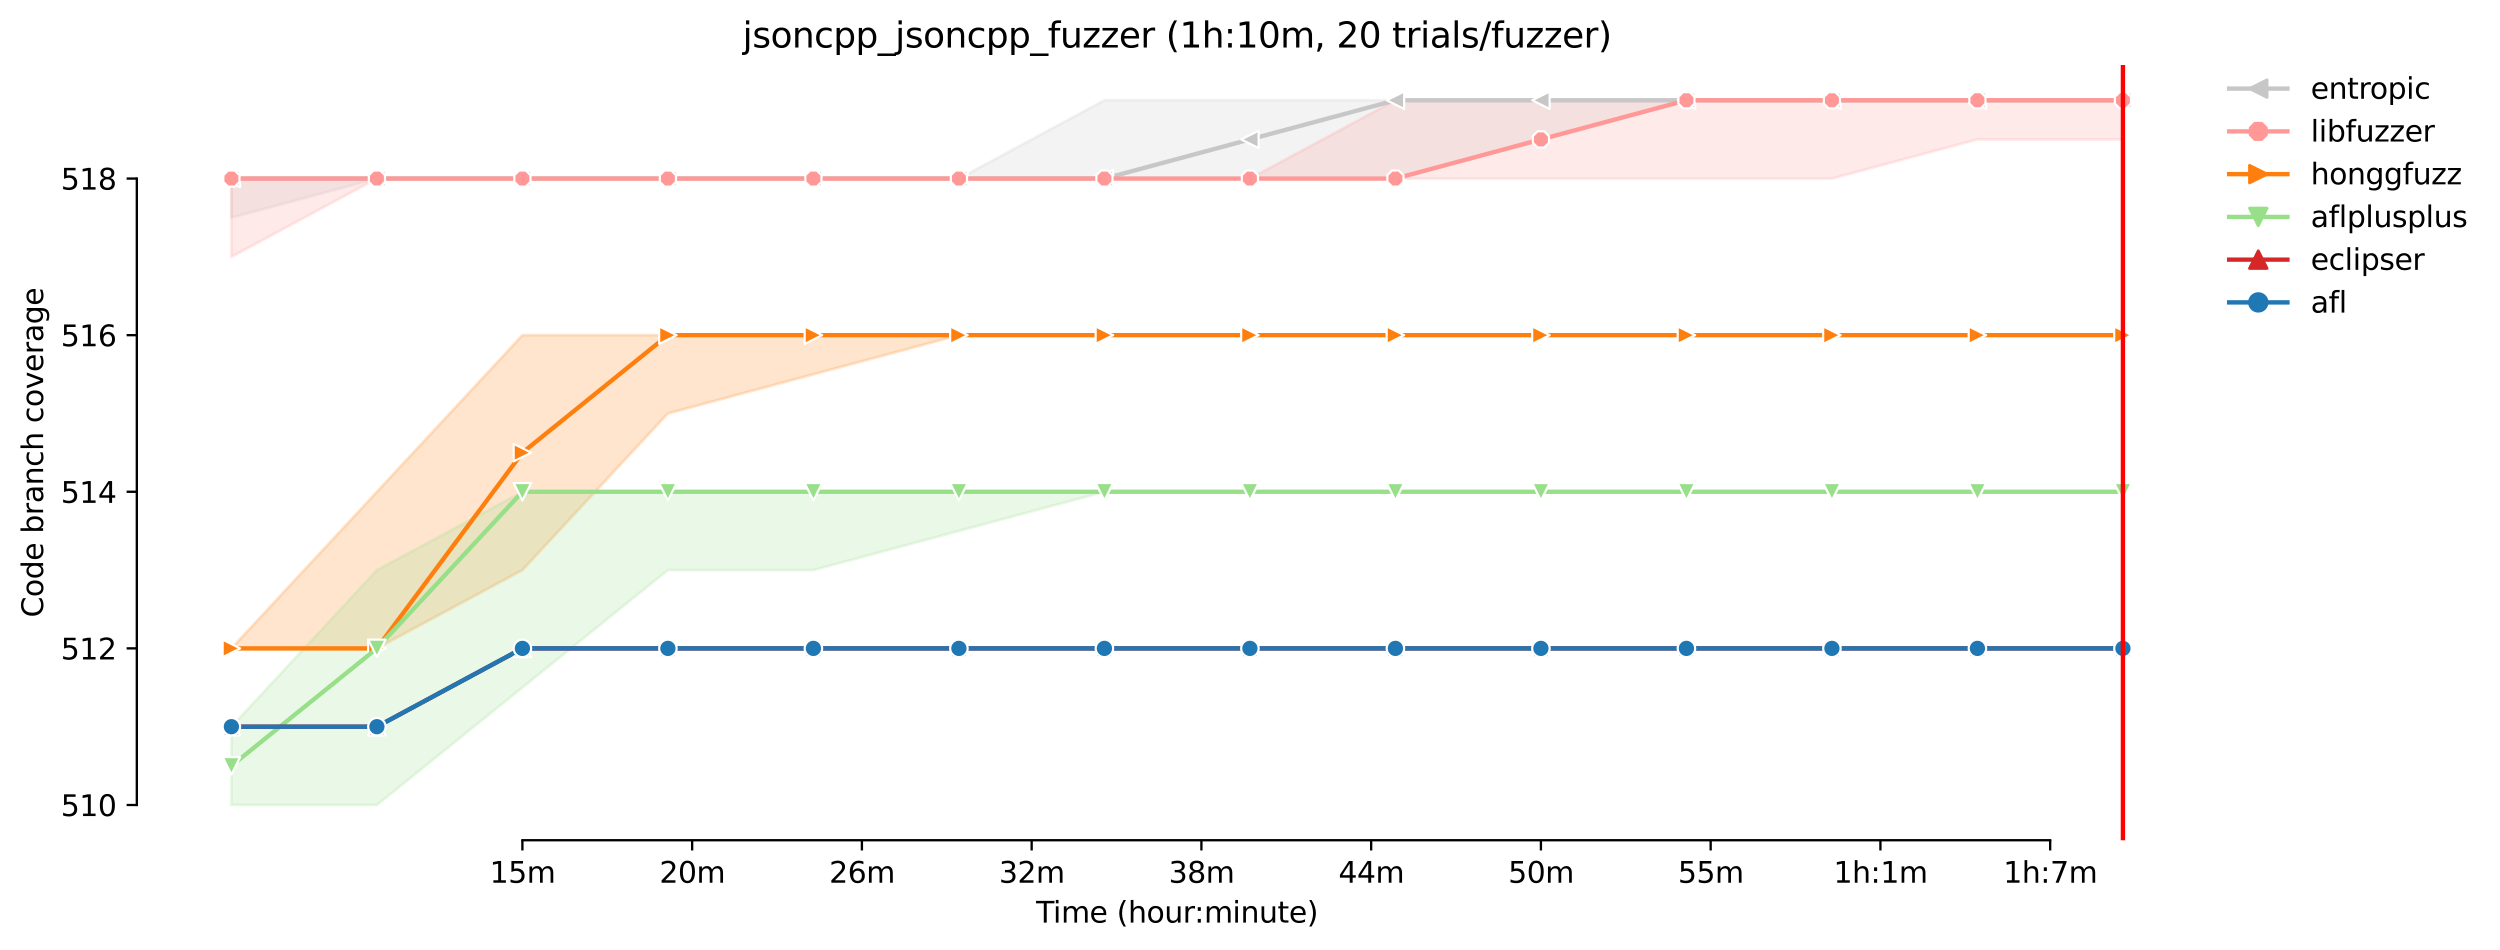 <?xml version="1.0" encoding="utf-8" standalone="no"?>
<!DOCTYPE svg PUBLIC "-//W3C//DTD SVG 1.1//EN"
  "http://www.w3.org/Graphics/SVG/1.1/DTD/svg11.dtd">
<svg height="325.986pt" version="1.1" viewBox="0 0 858.179 325.986" width="858.179pt" xmlns="http://www.w3.org/2000/svg" xmlns:xlink="http://www.w3.org/1999/xlink">
 <defs>
  <style type="text/css">*{stroke-linecap:butt;stroke-linejoin:round;}</style>
 </defs>
 <g id="figure_1">
  <g id="patch_1">
   <path d="M 0 325.986 
L 858.179 325.986 
L 858.179 0 
L 0 0 
z
" style="fill:#ffffff;"/>
  </g>
  <g id="axes_1">
   <g id="patch_2">
    <path d="M 46.966 288.43 
L 761.206 288.43 
L 761.206 22.318 
L 46.966 22.318 
z
" style="fill:#ffffff;"/>
   </g>
   <g id="PolyCollection_1">
    <defs>
     <path d="M 79.431 -264.692 
L 79.431 -251.252 
L 129.378 -264.692 
L 179.325 -264.692 
L 229.272 -264.692 
L 279.218 -264.692 
L 329.165 -264.692 
L 379.112 -264.692 
L 429.059 -264.692 
L 479.006 -264.692 
L 528.953 -277.796 
L 578.9 -291.572 
L 628.846 -291.572 
L 678.793 -291.572 
L 728.74 -291.572 
L 728.74 -291.572 
L 728.74 -291.572 
L 678.793 -291.572 
L 628.846 -291.572 
L 578.9 -291.572 
L 528.953 -291.572 
L 479.006 -291.572 
L 429.059 -291.572 
L 379.112 -291.572 
L 329.165 -264.692 
L 279.218 -264.692 
L 229.272 -264.692 
L 179.325 -264.692 
L 129.378 -264.692 
L 79.431 -264.692 
z
" id="m95cfc16b8c" style="stroke:#c7c7c7;stroke-opacity:0.2;"/>
    </defs>
    <g clip-path="url(#p2f21cedac0)">
     <use style="fill:#c7c7c7;fill-opacity:0.2;stroke:#c7c7c7;stroke-opacity:0.2;" x="0" xlink:href="#m95cfc16b8c" y="325.986"/>
    </g>
   </g>
   <g id="PolyCollection_2">
    <defs>
     <path d="M 79.431 -264.692 
L 79.431 -237.812 
L 129.378 -264.692 
L 179.325 -264.692 
L 229.272 -264.692 
L 279.218 -264.692 
L 329.165 -264.692 
L 379.112 -264.692 
L 429.059 -264.692 
L 479.006 -264.692 
L 528.953 -264.692 
L 578.9 -264.692 
L 628.846 -264.692 
L 678.793 -278.132 
L 728.74 -278.132 
L 728.74 -291.572 
L 728.74 -291.572 
L 678.793 -291.572 
L 628.846 -291.572 
L 578.9 -291.572 
L 528.953 -291.572 
L 479.006 -291.572 
L 429.059 -264.692 
L 379.112 -264.692 
L 329.165 -264.692 
L 279.218 -264.692 
L 229.272 -264.692 
L 179.325 -264.692 
L 129.378 -264.692 
L 79.431 -264.692 
z
" id="m374ce039de" style="stroke:#ff9896;stroke-opacity:0.2;"/>
    </defs>
    <g clip-path="url(#p2f21cedac0)">
     <use style="fill:#ff9896;fill-opacity:0.2;stroke:#ff9896;stroke-opacity:0.2;" x="0" xlink:href="#m374ce039de" y="325.986"/>
    </g>
   </g>
   <g id="PolyCollection_3">
    <defs>
     <path d="M 79.431 -103.412 
L 79.431 -103.412 
L 129.378 -103.412 
L 179.325 -130.292 
L 229.272 -184.052 
L 279.218 -197.492 
L 329.165 -210.932 
L 379.112 -210.932 
L 429.059 -210.932 
L 479.006 -210.932 
L 528.953 -210.932 
L 578.9 -210.932 
L 628.846 -210.932 
L 678.793 -210.932 
L 728.74 -210.932 
L 728.74 -210.932 
L 728.74 -210.932 
L 678.793 -210.932 
L 628.846 -210.932 
L 578.9 -210.932 
L 528.953 -210.932 
L 479.006 -210.932 
L 429.059 -210.932 
L 379.112 -210.932 
L 329.165 -210.932 
L 279.218 -210.932 
L 229.272 -210.932 
L 179.325 -210.932 
L 129.378 -157.172 
L 79.431 -103.412 
z
" id="meb10e8d700" style="stroke:#ff7f0e;stroke-opacity:0.2;"/>
    </defs>
    <g clip-path="url(#p2f21cedac0)">
     <use style="fill:#ff7f0e;fill-opacity:0.2;stroke:#ff7f0e;stroke-opacity:0.2;" x="0" xlink:href="#meb10e8d700" y="325.986"/>
    </g>
   </g>
   <g id="PolyCollection_4">
    <defs>
     <path d="M 79.431 -76.532 
L 79.431 -49.652 
L 129.378 -49.652 
L 179.325 -89.972 
L 229.272 -130.292 
L 279.218 -130.292 
L 329.165 -143.732 
L 379.112 -157.172 
L 429.059 -157.172 
L 479.006 -157.172 
L 528.953 -157.172 
L 578.9 -157.172 
L 628.846 -157.172 
L 678.793 -157.172 
L 728.74 -157.172 
L 728.74 -157.172 
L 728.74 -157.172 
L 678.793 -157.172 
L 628.846 -157.172 
L 578.9 -157.172 
L 528.953 -157.172 
L 479.006 -157.172 
L 429.059 -157.172 
L 379.112 -157.172 
L 329.165 -157.172 
L 279.218 -157.172 
L 229.272 -157.172 
L 179.325 -157.172 
L 129.378 -130.292 
L 79.431 -76.532 
z
" id="m71ec8da834" style="stroke:#98df8a;stroke-opacity:0.2;"/>
    </defs>
    <g clip-path="url(#p2f21cedac0)">
     <use style="fill:#98df8a;fill-opacity:0.2;stroke:#98df8a;stroke-opacity:0.2;" x="0" xlink:href="#m71ec8da834" y="325.986"/>
    </g>
   </g>
   <g id="PolyCollection_5">
    <defs>
     <path d="M 79.431 -76.532 
L 79.431 -76.532 
L 129.378 -76.532 
L 179.325 -103.412 
L 229.272 -103.412 
L 279.218 -103.412 
L 329.165 -103.412 
L 379.112 -103.412 
L 429.059 -103.412 
L 479.006 -103.412 
L 528.953 -103.412 
L 578.9 -103.412 
L 628.846 -103.412 
L 678.793 -103.412 
L 728.74 -103.412 
L 728.74 -103.412 
L 728.74 -103.412 
L 678.793 -103.412 
L 628.846 -103.412 
L 578.9 -103.412 
L 528.953 -103.412 
L 479.006 -103.412 
L 429.059 -103.412 
L 379.112 -103.412 
L 329.165 -103.412 
L 279.218 -103.412 
L 229.272 -103.412 
L 179.325 -103.412 
L 129.378 -76.532 
L 79.431 -76.532 
z
" id="md1d73d30be" style="stroke:#d62728;stroke-opacity:0.2;"/>
    </defs>
    <g clip-path="url(#p2f21cedac0)">
     <use style="fill:#d62728;fill-opacity:0.2;stroke:#d62728;stroke-opacity:0.2;" x="0" xlink:href="#md1d73d30be" y="325.986"/>
    </g>
   </g>
   <g id="PolyCollection_6">
    <defs>
     <path d="M 79.431 -76.532 
L 79.431 -76.532 
L 129.378 -76.532 
L 179.325 -103.412 
L 229.272 -103.412 
L 279.218 -103.412 
L 329.165 -103.412 
L 379.112 -103.412 
L 429.059 -103.412 
L 479.006 -103.412 
L 528.953 -103.412 
L 578.9 -103.412 
L 628.846 -103.412 
L 678.793 -103.412 
L 728.74 -103.412 
L 728.74 -103.412 
L 728.74 -103.412 
L 678.793 -103.412 
L 628.846 -103.412 
L 578.9 -103.412 
L 528.953 -103.412 
L 479.006 -103.412 
L 429.059 -103.412 
L 379.112 -103.412 
L 329.165 -103.412 
L 279.218 -103.412 
L 229.272 -103.412 
L 179.325 -103.412 
L 129.378 -76.532 
L 79.431 -76.532 
z
" id="m9c0547e44c" style="stroke:#1f77b4;stroke-opacity:0.2;"/>
    </defs>
    <g clip-path="url(#p2f21cedac0)">
     <use style="fill:#1f77b4;fill-opacity:0.2;stroke:#1f77b4;stroke-opacity:0.2;" x="0" xlink:href="#m9c0547e44c" y="325.986"/>
    </g>
   </g>
   <g id="matplotlib.axis_1">
    <g id="xtick_1">
     <g id="line2d_1">
      <defs>
       <path d="M 0 0 
L 0 3.5 
" id="mb537549809" style="stroke:#000000;stroke-width:0.8;"/>
      </defs>
      <g>
       <use style="stroke:#000000;stroke-width:0.8;" x="179.325" xlink:href="#mb537549809" y="288.43"/>
      </g>
     </g>
     <g id="text_1">
      <!-- 15m -->
      <g transform="translate(168.092 303.029)scale(0.1 -0.1)">
       <defs>
        <path d="M 794 531 
L 1825 531 
L 1825 4091 
L 703 3866 
L 703 4441 
L 1819 4666 
L 2450 4666 
L 2450 531 
L 3481 531 
L 3481 0 
L 794 0 
L 794 531 
z
" id="DejaVuSans-31" transform="scale(0.016)"/>
        <path d="M 691 4666 
L 3169 4666 
L 3169 4134 
L 1269 4134 
L 1269 2991 
Q 1406 3038 1543 3061 
Q 1681 3084 1819 3084 
Q 2600 3084 3056 2656 
Q 3513 2228 3513 1497 
Q 3513 744 3044 326 
Q 2575 -91 1722 -91 
Q 1428 -91 1123 -41 
Q 819 9 494 109 
L 494 744 
Q 775 591 1075 516 
Q 1375 441 1709 441 
Q 2250 441 2565 725 
Q 2881 1009 2881 1497 
Q 2881 1984 2565 2268 
Q 2250 2553 1709 2553 
Q 1456 2553 1204 2497 
Q 953 2441 691 2322 
L 691 4666 
z
" id="DejaVuSans-35" transform="scale(0.016)"/>
        <path d="M 3328 2828 
Q 3544 3216 3844 3400 
Q 4144 3584 4550 3584 
Q 5097 3584 5394 3201 
Q 5691 2819 5691 2113 
L 5691 0 
L 5113 0 
L 5113 2094 
Q 5113 2597 4934 2840 
Q 4756 3084 4391 3084 
Q 3944 3084 3684 2787 
Q 3425 2491 3425 1978 
L 3425 0 
L 2847 0 
L 2847 2094 
Q 2847 2600 2669 2842 
Q 2491 3084 2119 3084 
Q 1678 3084 1418 2786 
Q 1159 2488 1159 1978 
L 1159 0 
L 581 0 
L 581 3500 
L 1159 3500 
L 1159 2956 
Q 1356 3278 1631 3431 
Q 1906 3584 2284 3584 
Q 2666 3584 2933 3390 
Q 3200 3197 3328 2828 
z
" id="DejaVuSans-6d" transform="scale(0.016)"/>
       </defs>
       <use xlink:href="#DejaVuSans-31"/>
       <use x="63.623" xlink:href="#DejaVuSans-35"/>
       <use x="127.246" xlink:href="#DejaVuSans-6d"/>
      </g>
     </g>
    </g>
    <g id="xtick_2">
     <g id="line2d_2">
      <g>
       <use style="stroke:#000000;stroke-width:0.8;" x="237.596" xlink:href="#mb537549809" y="288.43"/>
      </g>
     </g>
     <g id="text_2">
      <!-- 20m -->
      <g transform="translate(226.363 303.029)scale(0.1 -0.1)">
       <defs>
        <path d="M 1228 531 
L 3431 531 
L 3431 0 
L 469 0 
L 469 531 
Q 828 903 1448 1529 
Q 2069 2156 2228 2338 
Q 2531 2678 2651 2914 
Q 2772 3150 2772 3378 
Q 2772 3750 2511 3984 
Q 2250 4219 1831 4219 
Q 1534 4219 1204 4116 
Q 875 4013 500 3803 
L 500 4441 
Q 881 4594 1212 4672 
Q 1544 4750 1819 4750 
Q 2544 4750 2975 4387 
Q 3406 4025 3406 3419 
Q 3406 3131 3298 2873 
Q 3191 2616 2906 2266 
Q 2828 2175 2409 1742 
Q 1991 1309 1228 531 
z
" id="DejaVuSans-32" transform="scale(0.016)"/>
        <path d="M 2034 4250 
Q 1547 4250 1301 3770 
Q 1056 3291 1056 2328 
Q 1056 1369 1301 889 
Q 1547 409 2034 409 
Q 2525 409 2770 889 
Q 3016 1369 3016 2328 
Q 3016 3291 2770 3770 
Q 2525 4250 2034 4250 
z
M 2034 4750 
Q 2819 4750 3233 4129 
Q 3647 3509 3647 2328 
Q 3647 1150 3233 529 
Q 2819 -91 2034 -91 
Q 1250 -91 836 529 
Q 422 1150 422 2328 
Q 422 3509 836 4129 
Q 1250 4750 2034 4750 
z
" id="DejaVuSans-30" transform="scale(0.016)"/>
       </defs>
       <use xlink:href="#DejaVuSans-32"/>
       <use x="63.623" xlink:href="#DejaVuSans-30"/>
       <use x="127.246" xlink:href="#DejaVuSans-6d"/>
      </g>
     </g>
    </g>
    <g id="xtick_3">
     <g id="line2d_3">
      <g>
       <use style="stroke:#000000;stroke-width:0.8;" x="295.867" xlink:href="#mb537549809" y="288.43"/>
      </g>
     </g>
     <g id="text_3">
      <!-- 26m -->
      <g transform="translate(284.635 303.029)scale(0.1 -0.1)">
       <defs>
        <path d="M 2113 2584 
Q 1688 2584 1439 2293 
Q 1191 2003 1191 1497 
Q 1191 994 1439 701 
Q 1688 409 2113 409 
Q 2538 409 2786 701 
Q 3034 994 3034 1497 
Q 3034 2003 2786 2293 
Q 2538 2584 2113 2584 
z
M 3366 4563 
L 3366 3988 
Q 3128 4100 2886 4159 
Q 2644 4219 2406 4219 
Q 1781 4219 1451 3797 
Q 1122 3375 1075 2522 
Q 1259 2794 1537 2939 
Q 1816 3084 2150 3084 
Q 2853 3084 3261 2657 
Q 3669 2231 3669 1497 
Q 3669 778 3244 343 
Q 2819 -91 2113 -91 
Q 1303 -91 875 529 
Q 447 1150 447 2328 
Q 447 3434 972 4092 
Q 1497 4750 2381 4750 
Q 2619 4750 2861 4703 
Q 3103 4656 3366 4563 
z
" id="DejaVuSans-36" transform="scale(0.016)"/>
       </defs>
       <use xlink:href="#DejaVuSans-32"/>
       <use x="63.623" xlink:href="#DejaVuSans-36"/>
       <use x="127.246" xlink:href="#DejaVuSans-6d"/>
      </g>
     </g>
    </g>
    <g id="xtick_4">
     <g id="line2d_4">
      <g>
       <use style="stroke:#000000;stroke-width:0.8;" x="354.139" xlink:href="#mb537549809" y="288.43"/>
      </g>
     </g>
     <g id="text_4">
      <!-- 32m -->
      <g transform="translate(342.906 303.029)scale(0.1 -0.1)">
       <defs>
        <path d="M 2597 2516 
Q 3050 2419 3304 2112 
Q 3559 1806 3559 1356 
Q 3559 666 3084 287 
Q 2609 -91 1734 -91 
Q 1441 -91 1130 -33 
Q 819 25 488 141 
L 488 750 
Q 750 597 1062 519 
Q 1375 441 1716 441 
Q 2309 441 2620 675 
Q 2931 909 2931 1356 
Q 2931 1769 2642 2001 
Q 2353 2234 1838 2234 
L 1294 2234 
L 1294 2753 
L 1863 2753 
Q 2328 2753 2575 2939 
Q 2822 3125 2822 3475 
Q 2822 3834 2567 4026 
Q 2313 4219 1838 4219 
Q 1578 4219 1281 4162 
Q 984 4106 628 3988 
L 628 4550 
Q 988 4650 1302 4700 
Q 1616 4750 1894 4750 
Q 2613 4750 3031 4423 
Q 3450 4097 3450 3541 
Q 3450 3153 3228 2886 
Q 3006 2619 2597 2516 
z
" id="DejaVuSans-33" transform="scale(0.016)"/>
       </defs>
       <use xlink:href="#DejaVuSans-33"/>
       <use x="63.623" xlink:href="#DejaVuSans-32"/>
       <use x="127.246" xlink:href="#DejaVuSans-6d"/>
      </g>
     </g>
    </g>
    <g id="xtick_5">
     <g id="line2d_5">
      <g>
       <use style="stroke:#000000;stroke-width:0.8;" x="412.41" xlink:href="#mb537549809" y="288.43"/>
      </g>
     </g>
     <g id="text_5">
      <!-- 38m -->
      <g transform="translate(401.177 303.029)scale(0.1 -0.1)">
       <defs>
        <path d="M 2034 2216 
Q 1584 2216 1326 1975 
Q 1069 1734 1069 1313 
Q 1069 891 1326 650 
Q 1584 409 2034 409 
Q 2484 409 2743 651 
Q 3003 894 3003 1313 
Q 3003 1734 2745 1975 
Q 2488 2216 2034 2216 
z
M 1403 2484 
Q 997 2584 770 2862 
Q 544 3141 544 3541 
Q 544 4100 942 4425 
Q 1341 4750 2034 4750 
Q 2731 4750 3128 4425 
Q 3525 4100 3525 3541 
Q 3525 3141 3298 2862 
Q 3072 2584 2669 2484 
Q 3125 2378 3379 2068 
Q 3634 1759 3634 1313 
Q 3634 634 3220 271 
Q 2806 -91 2034 -91 
Q 1263 -91 848 271 
Q 434 634 434 1313 
Q 434 1759 690 2068 
Q 947 2378 1403 2484 
z
M 1172 3481 
Q 1172 3119 1398 2916 
Q 1625 2713 2034 2713 
Q 2441 2713 2670 2916 
Q 2900 3119 2900 3481 
Q 2900 3844 2670 4047 
Q 2441 4250 2034 4250 
Q 1625 4250 1398 4047 
Q 1172 3844 1172 3481 
z
" id="DejaVuSans-38" transform="scale(0.016)"/>
       </defs>
       <use xlink:href="#DejaVuSans-33"/>
       <use x="63.623" xlink:href="#DejaVuSans-38"/>
       <use x="127.246" xlink:href="#DejaVuSans-6d"/>
      </g>
     </g>
    </g>
    <g id="xtick_6">
     <g id="line2d_6">
      <g>
       <use style="stroke:#000000;stroke-width:0.8;" x="470.681" xlink:href="#mb537549809" y="288.43"/>
      </g>
     </g>
     <g id="text_6">
      <!-- 44m -->
      <g transform="translate(459.449 303.029)scale(0.1 -0.1)">
       <defs>
        <path d="M 2419 4116 
L 825 1625 
L 2419 1625 
L 2419 4116 
z
M 2253 4666 
L 3047 4666 
L 3047 1625 
L 3713 1625 
L 3713 1100 
L 3047 1100 
L 3047 0 
L 2419 0 
L 2419 1100 
L 313 1100 
L 313 1709 
L 2253 4666 
z
" id="DejaVuSans-34" transform="scale(0.016)"/>
       </defs>
       <use xlink:href="#DejaVuSans-34"/>
       <use x="63.623" xlink:href="#DejaVuSans-34"/>
       <use x="127.246" xlink:href="#DejaVuSans-6d"/>
      </g>
     </g>
    </g>
    <g id="xtick_7">
     <g id="line2d_7">
      <g>
       <use style="stroke:#000000;stroke-width:0.8;" x="528.953" xlink:href="#mb537549809" y="288.43"/>
      </g>
     </g>
     <g id="text_7">
      <!-- 50m -->
      <g transform="translate(517.72 303.029)scale(0.1 -0.1)">
       <use xlink:href="#DejaVuSans-35"/>
       <use x="63.623" xlink:href="#DejaVuSans-30"/>
       <use x="127.246" xlink:href="#DejaVuSans-6d"/>
      </g>
     </g>
    </g>
    <g id="xtick_8">
     <g id="line2d_8">
      <g>
       <use style="stroke:#000000;stroke-width:0.8;" x="587.224" xlink:href="#mb537549809" y="288.43"/>
      </g>
     </g>
     <g id="text_8">
      <!-- 55m -->
      <g transform="translate(575.991 303.029)scale(0.1 -0.1)">
       <use xlink:href="#DejaVuSans-35"/>
       <use x="63.623" xlink:href="#DejaVuSans-35"/>
       <use x="127.246" xlink:href="#DejaVuSans-6d"/>
      </g>
     </g>
    </g>
    <g id="xtick_9">
     <g id="line2d_9">
      <g>
       <use style="stroke:#000000;stroke-width:0.8;" x="645.495" xlink:href="#mb537549809" y="288.43"/>
      </g>
     </g>
     <g id="text_9">
      <!-- 1h:1m -->
      <g transform="translate(629.409 303.029)scale(0.1 -0.1)">
       <defs>
        <path d="M 3513 2113 
L 3513 0 
L 2938 0 
L 2938 2094 
Q 2938 2591 2744 2837 
Q 2550 3084 2163 3084 
Q 1697 3084 1428 2787 
Q 1159 2491 1159 1978 
L 1159 0 
L 581 0 
L 581 4863 
L 1159 4863 
L 1159 2956 
Q 1366 3272 1645 3428 
Q 1925 3584 2291 3584 
Q 2894 3584 3203 3211 
Q 3513 2838 3513 2113 
z
" id="DejaVuSans-68" transform="scale(0.016)"/>
        <path d="M 750 794 
L 1409 794 
L 1409 0 
L 750 0 
L 750 794 
z
M 750 3309 
L 1409 3309 
L 1409 2516 
L 750 2516 
L 750 3309 
z
" id="DejaVuSans-3a" transform="scale(0.016)"/>
       </defs>
       <use xlink:href="#DejaVuSans-31"/>
       <use x="63.623" xlink:href="#DejaVuSans-68"/>
       <use x="127.002" xlink:href="#DejaVuSans-3a"/>
       <use x="160.693" xlink:href="#DejaVuSans-31"/>
       <use x="224.316" xlink:href="#DejaVuSans-6d"/>
      </g>
     </g>
    </g>
    <g id="xtick_10">
     <g id="line2d_10">
      <g>
       <use style="stroke:#000000;stroke-width:0.8;" x="703.767" xlink:href="#mb537549809" y="288.43"/>
      </g>
     </g>
     <g id="text_10">
      <!-- 1h:7m -->
      <g transform="translate(687.681 303.029)scale(0.1 -0.1)">
       <defs>
        <path d="M 525 4666 
L 3525 4666 
L 3525 4397 
L 1831 0 
L 1172 0 
L 2766 4134 
L 525 4134 
L 525 4666 
z
" id="DejaVuSans-37" transform="scale(0.016)"/>
       </defs>
       <use xlink:href="#DejaVuSans-31"/>
       <use x="63.623" xlink:href="#DejaVuSans-68"/>
       <use x="127.002" xlink:href="#DejaVuSans-3a"/>
       <use x="160.693" xlink:href="#DejaVuSans-37"/>
       <use x="224.316" xlink:href="#DejaVuSans-6d"/>
      </g>
     </g>
    </g>
    <g id="text_11">
     <!-- Time (hour:minute) -->
     <g transform="translate(355.679 316.707)scale(0.1 -0.1)">
      <defs>
       <path d="M -19 4666 
L 3928 4666 
L 3928 4134 
L 2272 4134 
L 2272 0 
L 1638 0 
L 1638 4134 
L -19 4134 
L -19 4666 
z
" id="DejaVuSans-54" transform="scale(0.016)"/>
       <path d="M 603 3500 
L 1178 3500 
L 1178 0 
L 603 0 
L 603 3500 
z
M 603 4863 
L 1178 4863 
L 1178 4134 
L 603 4134 
L 603 4863 
z
" id="DejaVuSans-69" transform="scale(0.016)"/>
       <path d="M 3597 1894 
L 3597 1613 
L 953 1613 
Q 991 1019 1311 708 
Q 1631 397 2203 397 
Q 2534 397 2845 478 
Q 3156 559 3463 722 
L 3463 178 
Q 3153 47 2828 -22 
Q 2503 -91 2169 -91 
Q 1331 -91 842 396 
Q 353 884 353 1716 
Q 353 2575 817 3079 
Q 1281 3584 2069 3584 
Q 2775 3584 3186 3129 
Q 3597 2675 3597 1894 
z
M 3022 2063 
Q 3016 2534 2758 2815 
Q 2500 3097 2075 3097 
Q 1594 3097 1305 2825 
Q 1016 2553 972 2059 
L 3022 2063 
z
" id="DejaVuSans-65" transform="scale(0.016)"/>
       <path id="DejaVuSans-20" transform="scale(0.016)"/>
       <path d="M 1984 4856 
Q 1566 4138 1362 3434 
Q 1159 2731 1159 2009 
Q 1159 1288 1364 580 
Q 1569 -128 1984 -844 
L 1484 -844 
Q 1016 -109 783 600 
Q 550 1309 550 2009 
Q 550 2706 781 3412 
Q 1013 4119 1484 4856 
L 1984 4856 
z
" id="DejaVuSans-28" transform="scale(0.016)"/>
       <path d="M 1959 3097 
Q 1497 3097 1228 2736 
Q 959 2375 959 1747 
Q 959 1119 1226 758 
Q 1494 397 1959 397 
Q 2419 397 2687 759 
Q 2956 1122 2956 1747 
Q 2956 2369 2687 2733 
Q 2419 3097 1959 3097 
z
M 1959 3584 
Q 2709 3584 3137 3096 
Q 3566 2609 3566 1747 
Q 3566 888 3137 398 
Q 2709 -91 1959 -91 
Q 1206 -91 779 398 
Q 353 888 353 1747 
Q 353 2609 779 3096 
Q 1206 3584 1959 3584 
z
" id="DejaVuSans-6f" transform="scale(0.016)"/>
       <path d="M 544 1381 
L 544 3500 
L 1119 3500 
L 1119 1403 
Q 1119 906 1312 657 
Q 1506 409 1894 409 
Q 2359 409 2629 706 
Q 2900 1003 2900 1516 
L 2900 3500 
L 3475 3500 
L 3475 0 
L 2900 0 
L 2900 538 
Q 2691 219 2414 64 
Q 2138 -91 1772 -91 
Q 1169 -91 856 284 
Q 544 659 544 1381 
z
M 1991 3584 
L 1991 3584 
z
" id="DejaVuSans-75" transform="scale(0.016)"/>
       <path d="M 2631 2963 
Q 2534 3019 2420 3045 
Q 2306 3072 2169 3072 
Q 1681 3072 1420 2755 
Q 1159 2438 1159 1844 
L 1159 0 
L 581 0 
L 581 3500 
L 1159 3500 
L 1159 2956 
Q 1341 3275 1631 3429 
Q 1922 3584 2338 3584 
Q 2397 3584 2469 3576 
Q 2541 3569 2628 3553 
L 2631 2963 
z
" id="DejaVuSans-72" transform="scale(0.016)"/>
       <path d="M 3513 2113 
L 3513 0 
L 2938 0 
L 2938 2094 
Q 2938 2591 2744 2837 
Q 2550 3084 2163 3084 
Q 1697 3084 1428 2787 
Q 1159 2491 1159 1978 
L 1159 0 
L 581 0 
L 581 3500 
L 1159 3500 
L 1159 2956 
Q 1366 3272 1645 3428 
Q 1925 3584 2291 3584 
Q 2894 3584 3203 3211 
Q 3513 2838 3513 2113 
z
" id="DejaVuSans-6e" transform="scale(0.016)"/>
       <path d="M 1172 4494 
L 1172 3500 
L 2356 3500 
L 2356 3053 
L 1172 3053 
L 1172 1153 
Q 1172 725 1289 603 
Q 1406 481 1766 481 
L 2356 481 
L 2356 0 
L 1766 0 
Q 1100 0 847 248 
Q 594 497 594 1153 
L 594 3053 
L 172 3053 
L 172 3500 
L 594 3500 
L 594 4494 
L 1172 4494 
z
" id="DejaVuSans-74" transform="scale(0.016)"/>
       <path d="M 513 4856 
L 1013 4856 
Q 1481 4119 1714 3412 
Q 1947 2706 1947 2009 
Q 1947 1309 1714 600 
Q 1481 -109 1013 -844 
L 513 -844 
Q 928 -128 1133 580 
Q 1338 1288 1338 2009 
Q 1338 2731 1133 3434 
Q 928 4138 513 4856 
z
" id="DejaVuSans-29" transform="scale(0.016)"/>
      </defs>
      <use xlink:href="#DejaVuSans-54"/>
      <use x="57.959" xlink:href="#DejaVuSans-69"/>
      <use x="85.742" xlink:href="#DejaVuSans-6d"/>
      <use x="183.154" xlink:href="#DejaVuSans-65"/>
      <use x="244.678" xlink:href="#DejaVuSans-20"/>
      <use x="276.465" xlink:href="#DejaVuSans-28"/>
      <use x="315.479" xlink:href="#DejaVuSans-68"/>
      <use x="378.857" xlink:href="#DejaVuSans-6f"/>
      <use x="440.039" xlink:href="#DejaVuSans-75"/>
      <use x="503.418" xlink:href="#DejaVuSans-72"/>
      <use x="542.781" xlink:href="#DejaVuSans-3a"/>
      <use x="576.473" xlink:href="#DejaVuSans-6d"/>
      <use x="673.885" xlink:href="#DejaVuSans-69"/>
      <use x="701.668" xlink:href="#DejaVuSans-6e"/>
      <use x="765.047" xlink:href="#DejaVuSans-75"/>
      <use x="828.426" xlink:href="#DejaVuSans-74"/>
      <use x="867.635" xlink:href="#DejaVuSans-65"/>
      <use x="929.158" xlink:href="#DejaVuSans-29"/>
     </g>
    </g>
   </g>
   <g id="matplotlib.axis_2">
    <g id="ytick_1">
     <g id="line2d_11">
      <defs>
       <path d="M 0 0 
L -3.5 0 
" id="m59b466a306" style="stroke:#000000;stroke-width:0.8;"/>
      </defs>
      <g>
       <use style="stroke:#000000;stroke-width:0.8;" x="46.966" xlink:href="#m59b466a306" y="276.334"/>
      </g>
     </g>
     <g id="text_12">
      <!-- 510 -->
      <g transform="translate(20.878 280.133)scale(0.1 -0.1)">
       <use xlink:href="#DejaVuSans-35"/>
       <use x="63.623" xlink:href="#DejaVuSans-31"/>
       <use x="127.246" xlink:href="#DejaVuSans-30"/>
      </g>
     </g>
    </g>
    <g id="ytick_2">
     <g id="line2d_12">
      <g>
       <use style="stroke:#000000;stroke-width:0.8;" x="46.966" xlink:href="#m59b466a306" y="222.574"/>
      </g>
     </g>
     <g id="text_13">
      <!-- 512 -->
      <g transform="translate(20.878 226.373)scale(0.1 -0.1)">
       <use xlink:href="#DejaVuSans-35"/>
       <use x="63.623" xlink:href="#DejaVuSans-31"/>
       <use x="127.246" xlink:href="#DejaVuSans-32"/>
      </g>
     </g>
    </g>
    <g id="ytick_3">
     <g id="line2d_13">
      <g>
       <use style="stroke:#000000;stroke-width:0.8;" x="46.966" xlink:href="#m59b466a306" y="168.814"/>
      </g>
     </g>
     <g id="text_14">
      <!-- 514 -->
      <g transform="translate(20.878 172.613)scale(0.1 -0.1)">
       <use xlink:href="#DejaVuSans-35"/>
       <use x="63.623" xlink:href="#DejaVuSans-31"/>
       <use x="127.246" xlink:href="#DejaVuSans-34"/>
      </g>
     </g>
    </g>
    <g id="ytick_4">
     <g id="line2d_14">
      <g>
       <use style="stroke:#000000;stroke-width:0.8;" x="46.966" xlink:href="#m59b466a306" y="115.054"/>
      </g>
     </g>
     <g id="text_15">
      <!-- 516 -->
      <g transform="translate(20.878 118.853)scale(0.1 -0.1)">
       <use xlink:href="#DejaVuSans-35"/>
       <use x="63.623" xlink:href="#DejaVuSans-31"/>
       <use x="127.246" xlink:href="#DejaVuSans-36"/>
      </g>
     </g>
    </g>
    <g id="ytick_5">
     <g id="line2d_15">
      <g>
       <use style="stroke:#000000;stroke-width:0.8;" x="46.966" xlink:href="#m59b466a306" y="61.294"/>
      </g>
     </g>
     <g id="text_16">
      <!-- 518 -->
      <g transform="translate(20.878 65.093)scale(0.1 -0.1)">
       <use xlink:href="#DejaVuSans-35"/>
       <use x="63.623" xlink:href="#DejaVuSans-31"/>
       <use x="127.246" xlink:href="#DejaVuSans-38"/>
      </g>
     </g>
    </g>
    <g id="text_17">
     <!-- Code branch coverage -->
     <g transform="translate(14.798 211.949)rotate(-90)scale(0.1 -0.1)">
      <defs>
       <path d="M 4122 4306 
L 4122 3641 
Q 3803 3938 3442 4084 
Q 3081 4231 2675 4231 
Q 1875 4231 1450 3742 
Q 1025 3253 1025 2328 
Q 1025 1406 1450 917 
Q 1875 428 2675 428 
Q 3081 428 3442 575 
Q 3803 722 4122 1019 
L 4122 359 
Q 3791 134 3420 21 
Q 3050 -91 2638 -91 
Q 1578 -91 968 557 
Q 359 1206 359 2328 
Q 359 3453 968 4101 
Q 1578 4750 2638 4750 
Q 3056 4750 3426 4639 
Q 3797 4528 4122 4306 
z
" id="DejaVuSans-43" transform="scale(0.016)"/>
       <path d="M 2906 2969 
L 2906 4863 
L 3481 4863 
L 3481 0 
L 2906 0 
L 2906 525 
Q 2725 213 2448 61 
Q 2172 -91 1784 -91 
Q 1150 -91 751 415 
Q 353 922 353 1747 
Q 353 2572 751 3078 
Q 1150 3584 1784 3584 
Q 2172 3584 2448 3432 
Q 2725 3281 2906 2969 
z
M 947 1747 
Q 947 1113 1208 752 
Q 1469 391 1925 391 
Q 2381 391 2643 752 
Q 2906 1113 2906 1747 
Q 2906 2381 2643 2742 
Q 2381 3103 1925 3103 
Q 1469 3103 1208 2742 
Q 947 2381 947 1747 
z
" id="DejaVuSans-64" transform="scale(0.016)"/>
       <path d="M 3116 1747 
Q 3116 2381 2855 2742 
Q 2594 3103 2138 3103 
Q 1681 3103 1420 2742 
Q 1159 2381 1159 1747 
Q 1159 1113 1420 752 
Q 1681 391 2138 391 
Q 2594 391 2855 752 
Q 3116 1113 3116 1747 
z
M 1159 2969 
Q 1341 3281 1617 3432 
Q 1894 3584 2278 3584 
Q 2916 3584 3314 3078 
Q 3713 2572 3713 1747 
Q 3713 922 3314 415 
Q 2916 -91 2278 -91 
Q 1894 -91 1617 61 
Q 1341 213 1159 525 
L 1159 0 
L 581 0 
L 581 4863 
L 1159 4863 
L 1159 2969 
z
" id="DejaVuSans-62" transform="scale(0.016)"/>
       <path d="M 2194 1759 
Q 1497 1759 1228 1600 
Q 959 1441 959 1056 
Q 959 750 1161 570 
Q 1363 391 1709 391 
Q 2188 391 2477 730 
Q 2766 1069 2766 1631 
L 2766 1759 
L 2194 1759 
z
M 3341 1997 
L 3341 0 
L 2766 0 
L 2766 531 
Q 2569 213 2275 61 
Q 1981 -91 1556 -91 
Q 1019 -91 701 211 
Q 384 513 384 1019 
Q 384 1609 779 1909 
Q 1175 2209 1959 2209 
L 2766 2209 
L 2766 2266 
Q 2766 2663 2505 2880 
Q 2244 3097 1772 3097 
Q 1472 3097 1187 3025 
Q 903 2953 641 2809 
L 641 3341 
Q 956 3463 1253 3523 
Q 1550 3584 1831 3584 
Q 2591 3584 2966 3190 
Q 3341 2797 3341 1997 
z
" id="DejaVuSans-61" transform="scale(0.016)"/>
       <path d="M 3122 3366 
L 3122 2828 
Q 2878 2963 2633 3030 
Q 2388 3097 2138 3097 
Q 1578 3097 1268 2742 
Q 959 2388 959 1747 
Q 959 1106 1268 751 
Q 1578 397 2138 397 
Q 2388 397 2633 464 
Q 2878 531 3122 666 
L 3122 134 
Q 2881 22 2623 -34 
Q 2366 -91 2075 -91 
Q 1284 -91 818 406 
Q 353 903 353 1747 
Q 353 2603 823 3093 
Q 1294 3584 2113 3584 
Q 2378 3584 2631 3529 
Q 2884 3475 3122 3366 
z
" id="DejaVuSans-63" transform="scale(0.016)"/>
       <path d="M 191 3500 
L 800 3500 
L 1894 563 
L 2988 3500 
L 3597 3500 
L 2284 0 
L 1503 0 
L 191 3500 
z
" id="DejaVuSans-76" transform="scale(0.016)"/>
       <path d="M 2906 1791 
Q 2906 2416 2648 2759 
Q 2391 3103 1925 3103 
Q 1463 3103 1205 2759 
Q 947 2416 947 1791 
Q 947 1169 1205 825 
Q 1463 481 1925 481 
Q 2391 481 2648 825 
Q 2906 1169 2906 1791 
z
M 3481 434 
Q 3481 -459 3084 -895 
Q 2688 -1331 1869 -1331 
Q 1566 -1331 1297 -1286 
Q 1028 -1241 775 -1147 
L 775 -588 
Q 1028 -725 1275 -790 
Q 1522 -856 1778 -856 
Q 2344 -856 2625 -561 
Q 2906 -266 2906 331 
L 2906 616 
Q 2728 306 2450 153 
Q 2172 0 1784 0 
Q 1141 0 747 490 
Q 353 981 353 1791 
Q 353 2603 747 3093 
Q 1141 3584 1784 3584 
Q 2172 3584 2450 3431 
Q 2728 3278 2906 2969 
L 2906 3500 
L 3481 3500 
L 3481 434 
z
" id="DejaVuSans-67" transform="scale(0.016)"/>
      </defs>
      <use xlink:href="#DejaVuSans-43"/>
      <use x="69.824" xlink:href="#DejaVuSans-6f"/>
      <use x="131.006" xlink:href="#DejaVuSans-64"/>
      <use x="194.482" xlink:href="#DejaVuSans-65"/>
      <use x="256.006" xlink:href="#DejaVuSans-20"/>
      <use x="287.793" xlink:href="#DejaVuSans-62"/>
      <use x="351.27" xlink:href="#DejaVuSans-72"/>
      <use x="392.383" xlink:href="#DejaVuSans-61"/>
      <use x="453.662" xlink:href="#DejaVuSans-6e"/>
      <use x="517.041" xlink:href="#DejaVuSans-63"/>
      <use x="572.021" xlink:href="#DejaVuSans-68"/>
      <use x="635.4" xlink:href="#DejaVuSans-20"/>
      <use x="667.188" xlink:href="#DejaVuSans-63"/>
      <use x="722.168" xlink:href="#DejaVuSans-6f"/>
      <use x="783.35" xlink:href="#DejaVuSans-76"/>
      <use x="842.529" xlink:href="#DejaVuSans-65"/>
      <use x="904.053" xlink:href="#DejaVuSans-72"/>
      <use x="945.166" xlink:href="#DejaVuSans-61"/>
      <use x="1006.445" xlink:href="#DejaVuSans-67"/>
      <use x="1069.922" xlink:href="#DejaVuSans-65"/>
     </g>
    </g>
   </g>
   <g id="line2d_16">
    <path clip-path="url(#p2f21cedac0)" d="M 79.431 61.294 
L 129.378 61.294 
L 179.325 61.294 
L 229.272 61.294 
L 279.218 61.294 
L 329.165 61.294 
L 379.112 61.294 
L 429.059 47.854 
L 479.006 34.414 
L 528.953 34.414 
L 578.9 34.414 
L 628.846 34.414 
L 678.793 34.414 
L 728.74 34.414 
" style="fill:none;stroke:#c7c7c7;stroke-linecap:square;stroke-width:1.5;"/>
    <defs>
     <path d="M -3 -0 
L 3 3 
L 3 -3 
z
" id="m8435c610ad" style="stroke:#ffffff;stroke-linejoin:miter;stroke-width:0.75;"/>
    </defs>
    <g clip-path="url(#p2f21cedac0)">
     <use style="fill:#c7c7c7;stroke:#ffffff;stroke-linejoin:miter;stroke-width:0.75;" x="79.431" xlink:href="#m8435c610ad" y="61.294"/>
     <use style="fill:#c7c7c7;stroke:#ffffff;stroke-linejoin:miter;stroke-width:0.75;" x="129.378" xlink:href="#m8435c610ad" y="61.294"/>
     <use style="fill:#c7c7c7;stroke:#ffffff;stroke-linejoin:miter;stroke-width:0.75;" x="179.325" xlink:href="#m8435c610ad" y="61.294"/>
     <use style="fill:#c7c7c7;stroke:#ffffff;stroke-linejoin:miter;stroke-width:0.75;" x="229.272" xlink:href="#m8435c610ad" y="61.294"/>
     <use style="fill:#c7c7c7;stroke:#ffffff;stroke-linejoin:miter;stroke-width:0.75;" x="279.218" xlink:href="#m8435c610ad" y="61.294"/>
     <use style="fill:#c7c7c7;stroke:#ffffff;stroke-linejoin:miter;stroke-width:0.75;" x="329.165" xlink:href="#m8435c610ad" y="61.294"/>
     <use style="fill:#c7c7c7;stroke:#ffffff;stroke-linejoin:miter;stroke-width:0.75;" x="379.112" xlink:href="#m8435c610ad" y="61.294"/>
     <use style="fill:#c7c7c7;stroke:#ffffff;stroke-linejoin:miter;stroke-width:0.75;" x="429.059" xlink:href="#m8435c610ad" y="47.854"/>
     <use style="fill:#c7c7c7;stroke:#ffffff;stroke-linejoin:miter;stroke-width:0.75;" x="479.006" xlink:href="#m8435c610ad" y="34.414"/>
     <use style="fill:#c7c7c7;stroke:#ffffff;stroke-linejoin:miter;stroke-width:0.75;" x="528.953" xlink:href="#m8435c610ad" y="34.414"/>
     <use style="fill:#c7c7c7;stroke:#ffffff;stroke-linejoin:miter;stroke-width:0.75;" x="578.9" xlink:href="#m8435c610ad" y="34.414"/>
     <use style="fill:#c7c7c7;stroke:#ffffff;stroke-linejoin:miter;stroke-width:0.75;" x="628.846" xlink:href="#m8435c610ad" y="34.414"/>
     <use style="fill:#c7c7c7;stroke:#ffffff;stroke-linejoin:miter;stroke-width:0.75;" x="678.793" xlink:href="#m8435c610ad" y="34.414"/>
     <use style="fill:#c7c7c7;stroke:#ffffff;stroke-linejoin:miter;stroke-width:0.75;" x="728.74" xlink:href="#m8435c610ad" y="34.414"/>
    </g>
   </g>
   <g id="line2d_17">
    <path clip-path="url(#p2f21cedac0)" d="M 79.431 61.294 
L 129.378 61.294 
L 179.325 61.294 
L 229.272 61.294 
L 279.218 61.294 
L 329.165 61.294 
L 379.112 61.294 
L 429.059 61.294 
L 479.006 61.294 
L 528.953 47.854 
L 578.9 34.414 
L 628.846 34.414 
L 678.793 34.414 
L 728.74 34.414 
" style="fill:none;stroke:#ff9896;stroke-linecap:square;stroke-width:1.5;"/>
    <defs>
     <path d="M -1.148 -2.772 
L -2.772 -1.148 
L -2.772 1.148 
L -1.148 2.772 
L 1.148 2.772 
L 2.772 1.148 
L 2.772 -1.148 
L 1.148 -2.772 
z
" id="mbe16844522" style="stroke:#ffffff;stroke-linejoin:miter;stroke-width:0.75;"/>
    </defs>
    <g clip-path="url(#p2f21cedac0)">
     <use style="fill:#ff9896;stroke:#ffffff;stroke-linejoin:miter;stroke-width:0.75;" x="79.431" xlink:href="#mbe16844522" y="61.294"/>
     <use style="fill:#ff9896;stroke:#ffffff;stroke-linejoin:miter;stroke-width:0.75;" x="129.378" xlink:href="#mbe16844522" y="61.294"/>
     <use style="fill:#ff9896;stroke:#ffffff;stroke-linejoin:miter;stroke-width:0.75;" x="179.325" xlink:href="#mbe16844522" y="61.294"/>
     <use style="fill:#ff9896;stroke:#ffffff;stroke-linejoin:miter;stroke-width:0.75;" x="229.272" xlink:href="#mbe16844522" y="61.294"/>
     <use style="fill:#ff9896;stroke:#ffffff;stroke-linejoin:miter;stroke-width:0.75;" x="279.218" xlink:href="#mbe16844522" y="61.294"/>
     <use style="fill:#ff9896;stroke:#ffffff;stroke-linejoin:miter;stroke-width:0.75;" x="329.165" xlink:href="#mbe16844522" y="61.294"/>
     <use style="fill:#ff9896;stroke:#ffffff;stroke-linejoin:miter;stroke-width:0.75;" x="379.112" xlink:href="#mbe16844522" y="61.294"/>
     <use style="fill:#ff9896;stroke:#ffffff;stroke-linejoin:miter;stroke-width:0.75;" x="429.059" xlink:href="#mbe16844522" y="61.294"/>
     <use style="fill:#ff9896;stroke:#ffffff;stroke-linejoin:miter;stroke-width:0.75;" x="479.006" xlink:href="#mbe16844522" y="61.294"/>
     <use style="fill:#ff9896;stroke:#ffffff;stroke-linejoin:miter;stroke-width:0.75;" x="528.953" xlink:href="#mbe16844522" y="47.854"/>
     <use style="fill:#ff9896;stroke:#ffffff;stroke-linejoin:miter;stroke-width:0.75;" x="578.9" xlink:href="#mbe16844522" y="34.414"/>
     <use style="fill:#ff9896;stroke:#ffffff;stroke-linejoin:miter;stroke-width:0.75;" x="628.846" xlink:href="#mbe16844522" y="34.414"/>
     <use style="fill:#ff9896;stroke:#ffffff;stroke-linejoin:miter;stroke-width:0.75;" x="678.793" xlink:href="#mbe16844522" y="34.414"/>
     <use style="fill:#ff9896;stroke:#ffffff;stroke-linejoin:miter;stroke-width:0.75;" x="728.74" xlink:href="#mbe16844522" y="34.414"/>
    </g>
   </g>
   <g id="line2d_18">
    <path clip-path="url(#p2f21cedac0)" d="M 79.431 222.574 
L 129.378 222.574 
L 179.325 155.374 
L 229.272 115.054 
L 279.218 115.054 
L 329.165 115.054 
L 379.112 115.054 
L 429.059 115.054 
L 479.006 115.054 
L 528.953 115.054 
L 578.9 115.054 
L 628.846 115.054 
L 678.793 115.054 
L 728.74 115.054 
" style="fill:none;stroke:#ff7f0e;stroke-linecap:square;stroke-width:1.5;"/>
    <defs>
     <path d="M 3 0 
L -3 -3 
L -3 3 
z
" id="m55b3b6fd27" style="stroke:#ffffff;stroke-linejoin:miter;stroke-width:0.75;"/>
    </defs>
    <g clip-path="url(#p2f21cedac0)">
     <use style="fill:#ff7f0e;stroke:#ffffff;stroke-linejoin:miter;stroke-width:0.75;" x="79.431" xlink:href="#m55b3b6fd27" y="222.574"/>
     <use style="fill:#ff7f0e;stroke:#ffffff;stroke-linejoin:miter;stroke-width:0.75;" x="129.378" xlink:href="#m55b3b6fd27" y="222.574"/>
     <use style="fill:#ff7f0e;stroke:#ffffff;stroke-linejoin:miter;stroke-width:0.75;" x="179.325" xlink:href="#m55b3b6fd27" y="155.374"/>
     <use style="fill:#ff7f0e;stroke:#ffffff;stroke-linejoin:miter;stroke-width:0.75;" x="229.272" xlink:href="#m55b3b6fd27" y="115.054"/>
     <use style="fill:#ff7f0e;stroke:#ffffff;stroke-linejoin:miter;stroke-width:0.75;" x="279.218" xlink:href="#m55b3b6fd27" y="115.054"/>
     <use style="fill:#ff7f0e;stroke:#ffffff;stroke-linejoin:miter;stroke-width:0.75;" x="329.165" xlink:href="#m55b3b6fd27" y="115.054"/>
     <use style="fill:#ff7f0e;stroke:#ffffff;stroke-linejoin:miter;stroke-width:0.75;" x="379.112" xlink:href="#m55b3b6fd27" y="115.054"/>
     <use style="fill:#ff7f0e;stroke:#ffffff;stroke-linejoin:miter;stroke-width:0.75;" x="429.059" xlink:href="#m55b3b6fd27" y="115.054"/>
     <use style="fill:#ff7f0e;stroke:#ffffff;stroke-linejoin:miter;stroke-width:0.75;" x="479.006" xlink:href="#m55b3b6fd27" y="115.054"/>
     <use style="fill:#ff7f0e;stroke:#ffffff;stroke-linejoin:miter;stroke-width:0.75;" x="528.953" xlink:href="#m55b3b6fd27" y="115.054"/>
     <use style="fill:#ff7f0e;stroke:#ffffff;stroke-linejoin:miter;stroke-width:0.75;" x="578.9" xlink:href="#m55b3b6fd27" y="115.054"/>
     <use style="fill:#ff7f0e;stroke:#ffffff;stroke-linejoin:miter;stroke-width:0.75;" x="628.846" xlink:href="#m55b3b6fd27" y="115.054"/>
     <use style="fill:#ff7f0e;stroke:#ffffff;stroke-linejoin:miter;stroke-width:0.75;" x="678.793" xlink:href="#m55b3b6fd27" y="115.054"/>
     <use style="fill:#ff7f0e;stroke:#ffffff;stroke-linejoin:miter;stroke-width:0.75;" x="728.74" xlink:href="#m55b3b6fd27" y="115.054"/>
    </g>
   </g>
   <g id="line2d_19">
    <path clip-path="url(#p2f21cedac0)" d="M 79.431 262.894 
L 129.378 222.574 
L 179.325 168.814 
L 229.272 168.814 
L 279.218 168.814 
L 329.165 168.814 
L 379.112 168.814 
L 429.059 168.814 
L 479.006 168.814 
L 528.953 168.814 
L 578.9 168.814 
L 628.846 168.814 
L 678.793 168.814 
L 728.74 168.814 
" style="fill:none;stroke:#98df8a;stroke-linecap:square;stroke-width:1.5;"/>
    <defs>
     <path d="M -0 3 
L 3 -3 
L -3 -3 
z
" id="mebc3826f93" style="stroke:#ffffff;stroke-linejoin:miter;stroke-width:0.75;"/>
    </defs>
    <g clip-path="url(#p2f21cedac0)">
     <use style="fill:#98df8a;stroke:#ffffff;stroke-linejoin:miter;stroke-width:0.75;" x="79.431" xlink:href="#mebc3826f93" y="262.894"/>
     <use style="fill:#98df8a;stroke:#ffffff;stroke-linejoin:miter;stroke-width:0.75;" x="129.378" xlink:href="#mebc3826f93" y="222.574"/>
     <use style="fill:#98df8a;stroke:#ffffff;stroke-linejoin:miter;stroke-width:0.75;" x="179.325" xlink:href="#mebc3826f93" y="168.814"/>
     <use style="fill:#98df8a;stroke:#ffffff;stroke-linejoin:miter;stroke-width:0.75;" x="229.272" xlink:href="#mebc3826f93" y="168.814"/>
     <use style="fill:#98df8a;stroke:#ffffff;stroke-linejoin:miter;stroke-width:0.75;" x="279.218" xlink:href="#mebc3826f93" y="168.814"/>
     <use style="fill:#98df8a;stroke:#ffffff;stroke-linejoin:miter;stroke-width:0.75;" x="329.165" xlink:href="#mebc3826f93" y="168.814"/>
     <use style="fill:#98df8a;stroke:#ffffff;stroke-linejoin:miter;stroke-width:0.75;" x="379.112" xlink:href="#mebc3826f93" y="168.814"/>
     <use style="fill:#98df8a;stroke:#ffffff;stroke-linejoin:miter;stroke-width:0.75;" x="429.059" xlink:href="#mebc3826f93" y="168.814"/>
     <use style="fill:#98df8a;stroke:#ffffff;stroke-linejoin:miter;stroke-width:0.75;" x="479.006" xlink:href="#mebc3826f93" y="168.814"/>
     <use style="fill:#98df8a;stroke:#ffffff;stroke-linejoin:miter;stroke-width:0.75;" x="528.953" xlink:href="#mebc3826f93" y="168.814"/>
     <use style="fill:#98df8a;stroke:#ffffff;stroke-linejoin:miter;stroke-width:0.75;" x="578.9" xlink:href="#mebc3826f93" y="168.814"/>
     <use style="fill:#98df8a;stroke:#ffffff;stroke-linejoin:miter;stroke-width:0.75;" x="628.846" xlink:href="#mebc3826f93" y="168.814"/>
     <use style="fill:#98df8a;stroke:#ffffff;stroke-linejoin:miter;stroke-width:0.75;" x="678.793" xlink:href="#mebc3826f93" y="168.814"/>
     <use style="fill:#98df8a;stroke:#ffffff;stroke-linejoin:miter;stroke-width:0.75;" x="728.74" xlink:href="#mebc3826f93" y="168.814"/>
    </g>
   </g>
   <g id="line2d_20">
    <path clip-path="url(#p2f21cedac0)" d="M 79.431 249.454 
L 129.378 249.454 
L 179.325 222.574 
L 229.272 222.574 
L 279.218 222.574 
L 329.165 222.574 
L 379.112 222.574 
L 429.059 222.574 
L 479.006 222.574 
L 528.953 222.574 
L 578.9 222.574 
L 628.846 222.574 
L 678.793 222.574 
L 728.74 222.574 
" style="fill:none;stroke:#d62728;stroke-linecap:square;stroke-width:1.5;"/>
    <defs>
     <path d="M 0 -3 
L -3 3 
L 3 3 
z
" id="m9208f43035" style="stroke:#ffffff;stroke-linejoin:miter;stroke-width:0.75;"/>
    </defs>
    <g clip-path="url(#p2f21cedac0)">
     <use style="fill:#d62728;stroke:#ffffff;stroke-linejoin:miter;stroke-width:0.75;" x="79.431" xlink:href="#m9208f43035" y="249.454"/>
     <use style="fill:#d62728;stroke:#ffffff;stroke-linejoin:miter;stroke-width:0.75;" x="129.378" xlink:href="#m9208f43035" y="249.454"/>
     <use style="fill:#d62728;stroke:#ffffff;stroke-linejoin:miter;stroke-width:0.75;" x="179.325" xlink:href="#m9208f43035" y="222.574"/>
     <use style="fill:#d62728;stroke:#ffffff;stroke-linejoin:miter;stroke-width:0.75;" x="229.272" xlink:href="#m9208f43035" y="222.574"/>
     <use style="fill:#d62728;stroke:#ffffff;stroke-linejoin:miter;stroke-width:0.75;" x="279.218" xlink:href="#m9208f43035" y="222.574"/>
     <use style="fill:#d62728;stroke:#ffffff;stroke-linejoin:miter;stroke-width:0.75;" x="329.165" xlink:href="#m9208f43035" y="222.574"/>
     <use style="fill:#d62728;stroke:#ffffff;stroke-linejoin:miter;stroke-width:0.75;" x="379.112" xlink:href="#m9208f43035" y="222.574"/>
     <use style="fill:#d62728;stroke:#ffffff;stroke-linejoin:miter;stroke-width:0.75;" x="429.059" xlink:href="#m9208f43035" y="222.574"/>
     <use style="fill:#d62728;stroke:#ffffff;stroke-linejoin:miter;stroke-width:0.75;" x="479.006" xlink:href="#m9208f43035" y="222.574"/>
     <use style="fill:#d62728;stroke:#ffffff;stroke-linejoin:miter;stroke-width:0.75;" x="528.953" xlink:href="#m9208f43035" y="222.574"/>
     <use style="fill:#d62728;stroke:#ffffff;stroke-linejoin:miter;stroke-width:0.75;" x="578.9" xlink:href="#m9208f43035" y="222.574"/>
     <use style="fill:#d62728;stroke:#ffffff;stroke-linejoin:miter;stroke-width:0.75;" x="628.846" xlink:href="#m9208f43035" y="222.574"/>
     <use style="fill:#d62728;stroke:#ffffff;stroke-linejoin:miter;stroke-width:0.75;" x="678.793" xlink:href="#m9208f43035" y="222.574"/>
     <use style="fill:#d62728;stroke:#ffffff;stroke-linejoin:miter;stroke-width:0.75;" x="728.74" xlink:href="#m9208f43035" y="222.574"/>
    </g>
   </g>
   <g id="line2d_21">
    <path clip-path="url(#p2f21cedac0)" d="M 79.431 249.454 
L 129.378 249.454 
L 179.325 222.574 
L 229.272 222.574 
L 279.218 222.574 
L 329.165 222.574 
L 379.112 222.574 
L 429.059 222.574 
L 479.006 222.574 
L 528.953 222.574 
L 578.9 222.574 
L 628.846 222.574 
L 678.793 222.574 
L 728.74 222.574 
" style="fill:none;stroke:#1f77b4;stroke-linecap:square;stroke-width:1.5;"/>
    <defs>
     <path d="M 0 3 
C 0.796 3 1.559 2.684 2.121 2.121 
C 2.684 1.559 3 0.796 3 0 
C 3 -0.796 2.684 -1.559 2.121 -2.121 
C 1.559 -2.684 0.796 -3 0 -3 
C -0.796 -3 -1.559 -2.684 -2.121 -2.121 
C -2.684 -1.559 -3 -0.796 -3 0 
C -3 0.796 -2.684 1.559 -2.121 2.121 
C -1.559 2.684 -0.796 3 0 3 
z
" id="mf7ed36d924" style="stroke:#ffffff;stroke-width:0.75;"/>
    </defs>
    <g clip-path="url(#p2f21cedac0)">
     <use style="fill:#1f77b4;stroke:#ffffff;stroke-width:0.75;" x="79.431" xlink:href="#mf7ed36d924" y="249.454"/>
     <use style="fill:#1f77b4;stroke:#ffffff;stroke-width:0.75;" x="129.378" xlink:href="#mf7ed36d924" y="249.454"/>
     <use style="fill:#1f77b4;stroke:#ffffff;stroke-width:0.75;" x="179.325" xlink:href="#mf7ed36d924" y="222.574"/>
     <use style="fill:#1f77b4;stroke:#ffffff;stroke-width:0.75;" x="229.272" xlink:href="#mf7ed36d924" y="222.574"/>
     <use style="fill:#1f77b4;stroke:#ffffff;stroke-width:0.75;" x="279.218" xlink:href="#mf7ed36d924" y="222.574"/>
     <use style="fill:#1f77b4;stroke:#ffffff;stroke-width:0.75;" x="329.165" xlink:href="#mf7ed36d924" y="222.574"/>
     <use style="fill:#1f77b4;stroke:#ffffff;stroke-width:0.75;" x="379.112" xlink:href="#mf7ed36d924" y="222.574"/>
     <use style="fill:#1f77b4;stroke:#ffffff;stroke-width:0.75;" x="429.059" xlink:href="#mf7ed36d924" y="222.574"/>
     <use style="fill:#1f77b4;stroke:#ffffff;stroke-width:0.75;" x="479.006" xlink:href="#mf7ed36d924" y="222.574"/>
     <use style="fill:#1f77b4;stroke:#ffffff;stroke-width:0.75;" x="528.953" xlink:href="#mf7ed36d924" y="222.574"/>
     <use style="fill:#1f77b4;stroke:#ffffff;stroke-width:0.75;" x="578.9" xlink:href="#mf7ed36d924" y="222.574"/>
     <use style="fill:#1f77b4;stroke:#ffffff;stroke-width:0.75;" x="628.846" xlink:href="#mf7ed36d924" y="222.574"/>
     <use style="fill:#1f77b4;stroke:#ffffff;stroke-width:0.75;" x="678.793" xlink:href="#mf7ed36d924" y="222.574"/>
     <use style="fill:#1f77b4;stroke:#ffffff;stroke-width:0.75;" x="728.74" xlink:href="#mf7ed36d924" y="222.574"/>
    </g>
   </g>
   <g id="line2d_22"/>
   <g id="line2d_23"/>
   <g id="line2d_24"/>
   <g id="line2d_25"/>
   <g id="line2d_26"/>
   <g id="line2d_27"/>
   <g id="line2d_28">
    <path clip-path="url(#p2f21cedac0)" d="M 728.74 288.43 
L 728.74 22.318 
" style="fill:none;stroke:#ff0000;stroke-linecap:square;stroke-width:1.5;"/>
   </g>
   <g id="patch_3">
    <path d="M 46.966 276.334 
L 46.966 61.294 
" style="fill:none;stroke:#000000;stroke-linecap:square;stroke-linejoin:miter;stroke-width:0.8;"/>
   </g>
   <g id="patch_4">
    <path d="M 179.325 288.43 
L 703.767 288.43 
" style="fill:none;stroke:#000000;stroke-linecap:square;stroke-linejoin:miter;stroke-width:0.8;"/>
   </g>
   <g id="text_18">
    <!-- jsoncpp_jsoncpp_fuzzer (1h:10m, 20 trials/fuzzer) -->
    <g transform="translate(254.935 16.318)scale(0.12 -0.12)">
     <defs>
      <path d="M 603 3500 
L 1178 3500 
L 1178 -63 
Q 1178 -731 923 -1031 
Q 669 -1331 103 -1331 
L -116 -1331 
L -116 -844 
L 38 -844 
Q 366 -844 484 -692 
Q 603 -541 603 -63 
L 603 3500 
z
M 603 4863 
L 1178 4863 
L 1178 4134 
L 603 4134 
L 603 4863 
z
" id="DejaVuSans-6a" transform="scale(0.016)"/>
      <path d="M 2834 3397 
L 2834 2853 
Q 2591 2978 2328 3040 
Q 2066 3103 1784 3103 
Q 1356 3103 1142 2972 
Q 928 2841 928 2578 
Q 928 2378 1081 2264 
Q 1234 2150 1697 2047 
L 1894 2003 
Q 2506 1872 2764 1633 
Q 3022 1394 3022 966 
Q 3022 478 2636 193 
Q 2250 -91 1575 -91 
Q 1294 -91 989 -36 
Q 684 19 347 128 
L 347 722 
Q 666 556 975 473 
Q 1284 391 1588 391 
Q 1994 391 2212 530 
Q 2431 669 2431 922 
Q 2431 1156 2273 1281 
Q 2116 1406 1581 1522 
L 1381 1569 
Q 847 1681 609 1914 
Q 372 2147 372 2553 
Q 372 3047 722 3315 
Q 1072 3584 1716 3584 
Q 2034 3584 2315 3537 
Q 2597 3491 2834 3397 
z
" id="DejaVuSans-73" transform="scale(0.016)"/>
      <path d="M 1159 525 
L 1159 -1331 
L 581 -1331 
L 581 3500 
L 1159 3500 
L 1159 2969 
Q 1341 3281 1617 3432 
Q 1894 3584 2278 3584 
Q 2916 3584 3314 3078 
Q 3713 2572 3713 1747 
Q 3713 922 3314 415 
Q 2916 -91 2278 -91 
Q 1894 -91 1617 61 
Q 1341 213 1159 525 
z
M 3116 1747 
Q 3116 2381 2855 2742 
Q 2594 3103 2138 3103 
Q 1681 3103 1420 2742 
Q 1159 2381 1159 1747 
Q 1159 1113 1420 752 
Q 1681 391 2138 391 
Q 2594 391 2855 752 
Q 3116 1113 3116 1747 
z
" id="DejaVuSans-70" transform="scale(0.016)"/>
      <path d="M 3263 -1063 
L 3263 -1509 
L -63 -1509 
L -63 -1063 
L 3263 -1063 
z
" id="DejaVuSans-5f" transform="scale(0.016)"/>
      <path d="M 2375 4863 
L 2375 4384 
L 1825 4384 
Q 1516 4384 1395 4259 
Q 1275 4134 1275 3809 
L 1275 3500 
L 2222 3500 
L 2222 3053 
L 1275 3053 
L 1275 0 
L 697 0 
L 697 3053 
L 147 3053 
L 147 3500 
L 697 3500 
L 697 3744 
Q 697 4328 969 4595 
Q 1241 4863 1831 4863 
L 2375 4863 
z
" id="DejaVuSans-66" transform="scale(0.016)"/>
      <path d="M 353 3500 
L 3084 3500 
L 3084 2975 
L 922 459 
L 3084 459 
L 3084 0 
L 275 0 
L 275 525 
L 2438 3041 
L 353 3041 
L 353 3500 
z
" id="DejaVuSans-7a" transform="scale(0.016)"/>
      <path d="M 750 794 
L 1409 794 
L 1409 256 
L 897 -744 
L 494 -744 
L 750 256 
L 750 794 
z
" id="DejaVuSans-2c" transform="scale(0.016)"/>
      <path d="M 603 4863 
L 1178 4863 
L 1178 0 
L 603 0 
L 603 4863 
z
" id="DejaVuSans-6c" transform="scale(0.016)"/>
      <path d="M 1625 4666 
L 2156 4666 
L 531 -594 
L 0 -594 
L 1625 4666 
z
" id="DejaVuSans-2f" transform="scale(0.016)"/>
     </defs>
     <use xlink:href="#DejaVuSans-6a"/>
     <use x="27.783" xlink:href="#DejaVuSans-73"/>
     <use x="79.883" xlink:href="#DejaVuSans-6f"/>
     <use x="141.064" xlink:href="#DejaVuSans-6e"/>
     <use x="204.443" xlink:href="#DejaVuSans-63"/>
     <use x="259.424" xlink:href="#DejaVuSans-70"/>
     <use x="322.9" xlink:href="#DejaVuSans-70"/>
     <use x="386.377" xlink:href="#DejaVuSans-5f"/>
     <use x="436.377" xlink:href="#DejaVuSans-6a"/>
     <use x="464.16" xlink:href="#DejaVuSans-73"/>
     <use x="516.26" xlink:href="#DejaVuSans-6f"/>
     <use x="577.441" xlink:href="#DejaVuSans-6e"/>
     <use x="640.82" xlink:href="#DejaVuSans-63"/>
     <use x="695.801" xlink:href="#DejaVuSans-70"/>
     <use x="759.277" xlink:href="#DejaVuSans-70"/>
     <use x="822.754" xlink:href="#DejaVuSans-5f"/>
     <use x="872.754" xlink:href="#DejaVuSans-66"/>
     <use x="907.959" xlink:href="#DejaVuSans-75"/>
     <use x="971.338" xlink:href="#DejaVuSans-7a"/>
     <use x="1023.828" xlink:href="#DejaVuSans-7a"/>
     <use x="1076.318" xlink:href="#DejaVuSans-65"/>
     <use x="1137.842" xlink:href="#DejaVuSans-72"/>
     <use x="1178.955" xlink:href="#DejaVuSans-20"/>
     <use x="1210.742" xlink:href="#DejaVuSans-28"/>
     <use x="1249.756" xlink:href="#DejaVuSans-31"/>
     <use x="1313.379" xlink:href="#DejaVuSans-68"/>
     <use x="1376.758" xlink:href="#DejaVuSans-3a"/>
     <use x="1410.449" xlink:href="#DejaVuSans-31"/>
     <use x="1474.072" xlink:href="#DejaVuSans-30"/>
     <use x="1537.695" xlink:href="#DejaVuSans-6d"/>
     <use x="1635.107" xlink:href="#DejaVuSans-2c"/>
     <use x="1666.895" xlink:href="#DejaVuSans-20"/>
     <use x="1698.682" xlink:href="#DejaVuSans-32"/>
     <use x="1762.305" xlink:href="#DejaVuSans-30"/>
     <use x="1825.928" xlink:href="#DejaVuSans-20"/>
     <use x="1857.715" xlink:href="#DejaVuSans-74"/>
     <use x="1896.924" xlink:href="#DejaVuSans-72"/>
     <use x="1938.037" xlink:href="#DejaVuSans-69"/>
     <use x="1965.82" xlink:href="#DejaVuSans-61"/>
     <use x="2027.1" xlink:href="#DejaVuSans-6c"/>
     <use x="2054.883" xlink:href="#DejaVuSans-73"/>
     <use x="2106.982" xlink:href="#DejaVuSans-2f"/>
     <use x="2140.674" xlink:href="#DejaVuSans-66"/>
     <use x="2175.879" xlink:href="#DejaVuSans-75"/>
     <use x="2239.258" xlink:href="#DejaVuSans-7a"/>
     <use x="2291.748" xlink:href="#DejaVuSans-7a"/>
     <use x="2344.238" xlink:href="#DejaVuSans-65"/>
     <use x="2405.762" xlink:href="#DejaVuSans-72"/>
     <use x="2446.875" xlink:href="#DejaVuSans-29"/>
    </g>
   </g>
   <g id="legend_1">
    <g id="line2d_29">
     <path d="M 765.206 30.417 
L 785.206 30.417 
" style="fill:none;stroke:#c7c7c7;stroke-linecap:square;stroke-width:1.5;"/>
    </g>
    <g id="line2d_30">
     <defs>
      <path d="M -3 -0 
L 3 3 
L 3 -3 
z
" id="m2b0e7208d8" style="stroke:#c7c7c7;stroke-linejoin:miter;"/>
     </defs>
     <g>
      <use style="fill:#c7c7c7;stroke:#c7c7c7;stroke-linejoin:miter;" x="775.206" xlink:href="#m2b0e7208d8" y="30.417"/>
     </g>
    </g>
    <g id="text_19">
     <!-- entropic -->
     <g transform="translate(793.206 33.917)scale(0.1 -0.1)">
      <use xlink:href="#DejaVuSans-65"/>
      <use x="61.523" xlink:href="#DejaVuSans-6e"/>
      <use x="124.902" xlink:href="#DejaVuSans-74"/>
      <use x="164.111" xlink:href="#DejaVuSans-72"/>
      <use x="202.975" xlink:href="#DejaVuSans-6f"/>
      <use x="264.156" xlink:href="#DejaVuSans-70"/>
      <use x="327.633" xlink:href="#DejaVuSans-69"/>
      <use x="355.416" xlink:href="#DejaVuSans-63"/>
     </g>
    </g>
    <g id="line2d_31">
     <path d="M 765.206 45.095 
L 785.206 45.095 
" style="fill:none;stroke:#ff9896;stroke-linecap:square;stroke-width:1.5;"/>
    </g>
    <g id="line2d_32">
     <defs>
      <path d="M -1.148 -2.772 
L -2.772 -1.148 
L -2.772 1.148 
L -1.148 2.772 
L 1.148 2.772 
L 2.772 1.148 
L 2.772 -1.148 
L 1.148 -2.772 
z
" id="m67808afafa" style="stroke:#ff9896;stroke-linejoin:miter;"/>
     </defs>
     <g>
      <use style="fill:#ff9896;stroke:#ff9896;stroke-linejoin:miter;" x="775.206" xlink:href="#m67808afafa" y="45.095"/>
     </g>
    </g>
    <g id="text_20">
     <!-- libfuzzer -->
     <g transform="translate(793.206 48.595)scale(0.1 -0.1)">
      <use xlink:href="#DejaVuSans-6c"/>
      <use x="27.783" xlink:href="#DejaVuSans-69"/>
      <use x="55.566" xlink:href="#DejaVuSans-62"/>
      <use x="119.043" xlink:href="#DejaVuSans-66"/>
      <use x="154.248" xlink:href="#DejaVuSans-75"/>
      <use x="217.627" xlink:href="#DejaVuSans-7a"/>
      <use x="270.117" xlink:href="#DejaVuSans-7a"/>
      <use x="322.607" xlink:href="#DejaVuSans-65"/>
      <use x="384.131" xlink:href="#DejaVuSans-72"/>
     </g>
    </g>
    <g id="line2d_33">
     <path d="M 765.206 59.773 
L 785.206 59.773 
" style="fill:none;stroke:#ff7f0e;stroke-linecap:square;stroke-width:1.5;"/>
    </g>
    <g id="line2d_34">
     <defs>
      <path d="M 3 0 
L -3 -3 
L -3 3 
z
" id="mc8316c6dad" style="stroke:#ff7f0e;stroke-linejoin:miter;"/>
     </defs>
     <g>
      <use style="fill:#ff7f0e;stroke:#ff7f0e;stroke-linejoin:miter;" x="775.206" xlink:href="#mc8316c6dad" y="59.773"/>
     </g>
    </g>
    <g id="text_21">
     <!-- honggfuzz -->
     <g transform="translate(793.206 63.273)scale(0.1 -0.1)">
      <use xlink:href="#DejaVuSans-68"/>
      <use x="63.379" xlink:href="#DejaVuSans-6f"/>
      <use x="124.561" xlink:href="#DejaVuSans-6e"/>
      <use x="187.939" xlink:href="#DejaVuSans-67"/>
      <use x="251.416" xlink:href="#DejaVuSans-67"/>
      <use x="314.893" xlink:href="#DejaVuSans-66"/>
      <use x="350.098" xlink:href="#DejaVuSans-75"/>
      <use x="413.477" xlink:href="#DejaVuSans-7a"/>
      <use x="465.967" xlink:href="#DejaVuSans-7a"/>
     </g>
    </g>
    <g id="line2d_35">
     <path d="M 765.206 74.451 
L 785.206 74.451 
" style="fill:none;stroke:#98df8a;stroke-linecap:square;stroke-width:1.5;"/>
    </g>
    <g id="line2d_36">
     <defs>
      <path d="M -0 3 
L 3 -3 
L -3 -3 
z
" id="m7e357d66a7" style="stroke:#98df8a;stroke-linejoin:miter;"/>
     </defs>
     <g>
      <use style="fill:#98df8a;stroke:#98df8a;stroke-linejoin:miter;" x="775.206" xlink:href="#m7e357d66a7" y="74.451"/>
     </g>
    </g>
    <g id="text_22">
     <!-- aflplusplus -->
     <g transform="translate(793.206 77.951)scale(0.1 -0.1)">
      <use xlink:href="#DejaVuSans-61"/>
      <use x="61.279" xlink:href="#DejaVuSans-66"/>
      <use x="96.484" xlink:href="#DejaVuSans-6c"/>
      <use x="124.268" xlink:href="#DejaVuSans-70"/>
      <use x="187.744" xlink:href="#DejaVuSans-6c"/>
      <use x="215.527" xlink:href="#DejaVuSans-75"/>
      <use x="278.906" xlink:href="#DejaVuSans-73"/>
      <use x="331.006" xlink:href="#DejaVuSans-70"/>
      <use x="394.482" xlink:href="#DejaVuSans-6c"/>
      <use x="422.266" xlink:href="#DejaVuSans-75"/>
      <use x="485.645" xlink:href="#DejaVuSans-73"/>
     </g>
    </g>
    <g id="line2d_37">
     <path d="M 765.206 89.129 
L 785.206 89.129 
" style="fill:none;stroke:#d62728;stroke-linecap:square;stroke-width:1.5;"/>
    </g>
    <g id="line2d_38">
     <defs>
      <path d="M 0 -3 
L -3 3 
L 3 3 
z
" id="m2754873e65" style="stroke:#d62728;stroke-linejoin:miter;"/>
     </defs>
     <g>
      <use style="fill:#d62728;stroke:#d62728;stroke-linejoin:miter;" x="775.206" xlink:href="#m2754873e65" y="89.129"/>
     </g>
    </g>
    <g id="text_23">
     <!-- eclipser -->
     <g transform="translate(793.206 92.629)scale(0.1 -0.1)">
      <use xlink:href="#DejaVuSans-65"/>
      <use x="61.523" xlink:href="#DejaVuSans-63"/>
      <use x="116.504" xlink:href="#DejaVuSans-6c"/>
      <use x="144.287" xlink:href="#DejaVuSans-69"/>
      <use x="172.07" xlink:href="#DejaVuSans-70"/>
      <use x="235.547" xlink:href="#DejaVuSans-73"/>
      <use x="287.646" xlink:href="#DejaVuSans-65"/>
      <use x="349.17" xlink:href="#DejaVuSans-72"/>
     </g>
    </g>
    <g id="line2d_39">
     <path d="M 765.206 103.807 
L 785.206 103.807 
" style="fill:none;stroke:#1f77b4;stroke-linecap:square;stroke-width:1.5;"/>
    </g>
    <g id="line2d_40">
     <defs>
      <path d="M 0 3 
C 0.796 3 1.559 2.684 2.121 2.121 
C 2.684 1.559 3 0.796 3 0 
C 3 -0.796 2.684 -1.559 2.121 -2.121 
C 1.559 -2.684 0.796 -3 0 -3 
C -0.796 -3 -1.559 -2.684 -2.121 -2.121 
C -2.684 -1.559 -3 -0.796 -3 0 
C -3 0.796 -2.684 1.559 -2.121 2.121 
C -1.559 2.684 -0.796 3 0 3 
z
" id="ma36561e867" style="stroke:#1f77b4;"/>
     </defs>
     <g>
      <use style="fill:#1f77b4;stroke:#1f77b4;" x="775.206" xlink:href="#ma36561e867" y="103.807"/>
     </g>
    </g>
    <g id="text_24">
     <!-- afl -->
     <g transform="translate(793.206 107.307)scale(0.1 -0.1)">
      <use xlink:href="#DejaVuSans-61"/>
      <use x="61.279" xlink:href="#DejaVuSans-66"/>
      <use x="96.484" xlink:href="#DejaVuSans-6c"/>
     </g>
    </g>
   </g>
  </g>
 </g>
 <defs>
  <clipPath id="p2f21cedac0">
   <rect height="266.112" width="714.24" x="46.966" y="22.318"/>
  </clipPath>
 </defs>
</svg>
